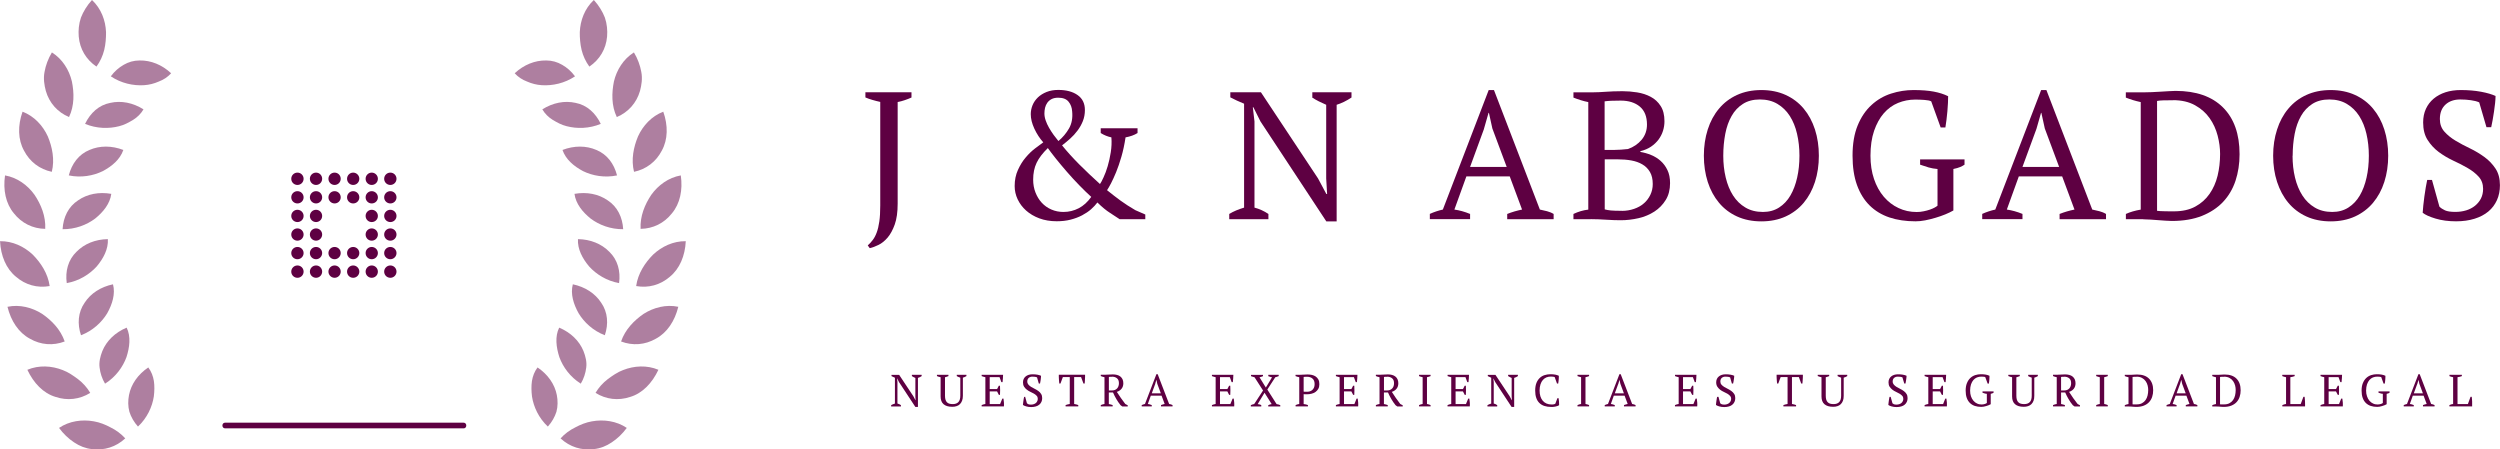 <?xml version="1.0" encoding="UTF-8"?><svg id="Capa_2" xmlns="http://www.w3.org/2000/svg" viewBox="0 0 437.83 78.71"><defs><style>.cls-1{fill:none;opacity:.5;}.cls-2{fill:#5e0042;}</style></defs><g id="Capa_1-2"><path class="cls-2" d="m151.56,17.08v-.92h8.07v.92c-.38.17-.77.32-1.18.46s-.81.25-1.24.33h0v17.79c0,1.48-.17,2.7-.51,3.65-.34.95-.76,1.72-1.25,2.3-.5.58-1.03,1.01-1.59,1.28-.56.28-1.08.47-1.54.57h0l-.35-.48c.32-.28.61-.59.87-.94.27-.35.5-.78.7-1.32.2-.53.35-1.18.46-1.94.11-.76.16-1.69.16-2.79h0v-18.14c-.47-.1-.92-.22-1.37-.35-.45-.13-.86-.27-1.24-.44h0Z"/><path class="cls-2" d="m191.11,34.48h0c-.63-.57-1.33-1.25-2.08-2.02-.75-.77-1.48-1.56-2.18-2.37-.7-.8-1.34-1.58-1.94-2.32-.59-.74-1.06-1.36-1.4-1.84h0c-.91.89-1.57,1.75-1.97,2.59-.4.84-.6,1.82-.6,2.94h0c0,.8.13,1.55.4,2.24.27.69.63,1.29,1.1,1.8.47.51,1.03.91,1.68,1.19.66.29,1.37.43,2.13.43h0c.95,0,1.84-.22,2.67-.65.83-.43,1.56-1.1,2.19-1.98Zm-8.2-14.61h0c0,.38.07.79.22,1.22.15.43.34.86.59,1.29.24.42.51.83.8,1.24.29.4.57.76.84,1.08h0c.76-.63,1.38-1.37,1.86-2.21.48-.84.66-1.83.55-2.97h0c-.04-.68-.25-1.25-.63-1.71-.38-.47-.99-.7-1.81-.7h0c-.46,0-.85.08-1.16.24-.31.16-.55.37-.75.64-.19.27-.32.56-.4.89-.07.33-.11.66-.11,1Zm17.69,18.52h-4.51c-.45-.3-1.01-.66-1.68-1.1-.68-.43-1.42-1.04-2.22-1.83h0c-.3.4-.67.8-1.11,1.19-.44.39-.97.74-1.57,1.06-.61.32-1.28.57-2.02.76-.74.19-1.55.28-2.42.28h0c-1.12,0-2.14-.17-3.05-.51-.91-.34-1.68-.8-2.32-1.37s-1.13-1.23-1.48-1.97c-.35-.74-.52-1.51-.52-2.32h0c0-1.04.19-1.98.57-2.81.38-.84.83-1.57,1.36-2.19.53-.63,1.08-1.16,1.65-1.59s1.05-.79,1.43-1.06h0c-.61-.68-1.13-1.47-1.56-2.39-.42-.91-.63-1.75-.63-2.54h0c0-.53.1-1.05.31-1.57.21-.52.53-.97.94-1.37.41-.39.92-.71,1.52-.95.6-.24,1.29-.36,2.05-.36h0c1.4,0,2.53.3,3.38.9.86.6,1.28,1.48,1.28,2.62h0c0,.7-.12,1.35-.36,1.95-.24.6-.56,1.16-.94,1.66-.38.51-.81.98-1.28,1.4-.48.43-.95.82-1.42,1.18h0c.87,1.08,1.88,2.19,3.02,3.34,1.14,1.14,2.35,2.28,3.62,3.43h0c.17-.23.38-.62.63-1.18.26-.55.5-1.2.72-1.94.22-.74.4-1.55.54-2.43.14-.88.18-1.75.11-2.62h0c-.63-.13-1.26-.38-1.87-.76h0v-.83h6.45v.83c-.57.36-1.27.61-2.1.76h0c-.19,1.25-.43,2.38-.73,3.4-.3,1.02-.6,1.91-.92,2.69-.32.77-.62,1.43-.9,1.97-.29.54-.51.94-.69,1.19h0c.81.66,1.6,1.26,2.37,1.83.77.56,1.64,1.12,2.59,1.67h0l1.74.76v.8Z"/><path class="cls-2" d="m229.83,17.08v-.92h6.86v.92c-.89.59-1.76,1.01-2.6,1.27h0v20.42h-1.81l-11.53-17.5-1.24-2.48h-.1l.29,2.48v15.09c.87.23,1.68.6,2.44,1.11h0v.92h-6.86v-.92c.38-.23.79-.44,1.22-.62.43-.18.89-.34,1.38-.49h0v-18.2c-.42-.17-.84-.35-1.25-.54-.41-.19-.8-.38-1.16-.57h0v-.89h5.36l10,15.09,1.46,2.73h.13l-.16-2.73v-12.9c-.45-.19-.88-.39-1.29-.6-.41-.21-.8-.43-1.16-.66h0Z"/><path class="cls-2" d="m257.46,37.46v.92h-7.05v-.92c.76-.34,1.52-.59,2.28-.76h0l8.03-20.93h.92l8.04,20.93c.42.09.84.18,1.25.29s.8.26,1.16.48h0v.92h-8.13v-.92c.42-.17.86-.32,1.3-.45.45-.13.88-.23,1.3-.32h0l-2.16-5.81h-7.59l-2.1,5.81c.89.13,1.8.38,2.73.76h0Zm2.44-14.9l-2.44,6.67h6.41l-2.51-6.73-.6-2.73h-.07l-.8,2.79Z"/><path class="cls-2" d="m278.61,38.39h-3.05v-.92c.84-.4,1.71-.66,2.6-.76h0v-18.83c-.43-.08-.86-.2-1.3-.33-.45-.14-.88-.29-1.3-.46h0v-.92h3.36c.4,0,.79-.01,1.16-.03.37-.02.76-.05,1.16-.07.4-.02.84-.04,1.3-.07.47-.02.99-.03,1.59-.03h0c.85,0,1.71.07,2.59.21.88.14,1.67.4,2.38.78.71.38,1.29.91,1.73,1.6.45.69.67,1.58.67,2.68h0c0,.55-.08,1.1-.25,1.65s-.43,1.06-.78,1.54c-.35.47-.79.89-1.32,1.25-.53.36-1.15.62-1.87.8h0v.13c.63.1,1.27.28,1.89.54.62.25,1.18.6,1.66,1.03.49.44.89.97,1.19,1.61.31.63.46,1.4.46,2.28h0c0,1.14-.25,2.13-.76,2.95-.51.83-1.17,1.5-1.98,2.03-.82.53-1.74.92-2.78,1.16-1.04.24-2.08.36-3.14.36h0c-.74,0-1.58-.03-2.51-.09-.93-.06-1.83-.1-2.7-.1h0Zm5.43-1.46h0c.76,0,1.47-.12,2.14-.35s1.24-.55,1.72-.97c.48-.41.85-.91,1.13-1.49.28-.58.42-1.21.42-1.89h0c0-.84-.16-1.55-.49-2.11-.33-.56-.77-1.01-1.33-1.33-.56-.33-1.21-.56-1.94-.69-.73-.13-1.49-.19-2.27-.19h-2.38v8.76c.3.08.65.15,1.07.19.41.04,1.06.06,1.95.06Zm-3.02-10.67h1.59c.36,0,.79-.02,1.28-.05s.91-.07,1.22-.11h0c.97-.34,1.77-.88,2.4-1.63.62-.75.93-1.64.93-2.65h0c0-1.4-.42-2.45-1.25-3.15-.84-.7-1.95-1.05-3.35-1.05h0c-.66,0-1.22.01-1.68.03-.47.02-.85.06-1.14.1h0v8.51Z"/><path class="cls-2" d="m298.4,27.27h0c0-1.65.23-3.18.68-4.59.45-1.41,1.11-2.63,1.97-3.65.86-1.03,1.91-1.83,3.16-2.4,1.25-.57,2.67-.86,4.26-.86h0c1.59,0,3.01.29,4.26.86,1.25.57,2.3,1.37,3.16,2.4.86,1.03,1.51,2.24,1.97,3.65.45,1.41.68,2.94.68,4.59h0c0,1.65-.23,3.18-.68,4.59-.46,1.41-1.11,2.62-1.97,3.65-.86,1.03-1.91,1.82-3.16,2.4-1.25.57-2.66.86-4.26.86h0c-1.59,0-3.01-.29-4.26-.86-1.25-.57-2.3-1.37-3.16-2.4-.86-1.03-1.52-2.25-1.97-3.65-.45-1.41-.68-2.94-.68-4.59Zm3.4,0h0c0,1.36.14,2.63.43,3.83.29,1.2.71,2.24,1.28,3.13.57.89,1.29,1.6,2.16,2.11.87.52,1.89.78,3.08.78h0c1.08,0,2.02-.26,2.83-.78.8-.52,1.47-1.22,1.98-2.11.52-.89.91-1.93,1.18-3.13.27-1.19.4-2.47.4-3.83h0c0-1.35-.14-2.63-.42-3.83-.27-1.19-.7-2.24-1.27-3.13-.57-.89-1.29-1.59-2.16-2.11-.87-.52-1.89-.78-3.08-.78h0c-1.17,0-2.16.26-2.97.78-.82.52-1.48,1.22-1.98,2.11-.51.89-.88,1.93-1.11,3.13-.23,1.2-.35,2.47-.35,3.83Z"/><path class="cls-2" d="m342.1,29.59v7.27c-.4.23-.87.46-1.41.68-.54.22-1.11.42-1.72.6-.6.18-1.21.33-1.81.45-.6.12-1.17.17-1.7.17h0c-1.7,0-3.22-.23-4.57-.68-1.35-.46-2.51-1.16-3.46-2.1-.95-.94-1.69-2.13-2.21-3.57-.52-1.44-.78-3.15-.78-5.15h0c0-2.07.3-3.84.9-5.3.6-1.46,1.41-2.65,2.42-3.57,1-.92,2.15-1.59,3.43-2,1.28-.41,2.59-.62,3.92-.62h0c1.4,0,2.58.09,3.54.27.96.18,1.81.45,2.53.81h0c0,.32-.01.71-.03,1.18-.02.47-.05.95-.1,1.46-.04.51-.09,1.01-.16,1.51-.06.5-.13.94-.19,1.32h-.83l-1.65-4.57c-.23-.13-.62-.21-1.18-.25-.55-.04-1.09-.06-1.62-.06h0c-1.06,0-2.07.2-3.02.59-.95.39-1.78,1-2.49,1.81-.71.82-1.27,1.84-1.7,3.08-.42,1.24-.63,2.69-.63,4.36h0c0,1.5.21,2.86.62,4.07.41,1.21.98,2.24,1.71,3.1.73.86,1.59,1.52,2.57,1.98.98.47,2.05.7,3.19.7h0c.42,0,.83-.04,1.24-.13.4-.08.77-.18,1.11-.3.34-.12.62-.24.84-.37.22-.13.38-.23.46-.31h0v-6.42c-.55-.04-1.07-.14-1.57-.28-.5-.15-.99-.31-1.48-.48h0v-.92h7.78v.92c-.21.15-.47.28-.76.41-.29.13-.7.24-1.21.35h0Z"/><path class="cls-2" d="m354.2,37.46v.92h-7.05v-.92c.76-.34,1.53-.59,2.29-.76h0l8.03-20.93h.92l8.03,20.93c.42.09.84.18,1.25.29s.8.26,1.16.48h0v.92h-8.13v-.92c.43-.17.86-.32,1.31-.45.44-.13.88-.23,1.3-.32h0l-2.16-5.81h-7.59l-2.1,5.81c.89.13,1.8.38,2.73.76h0Zm2.45-14.9l-2.45,6.67h6.42l-2.51-6.73-.6-2.73h-.06l-.8,2.79Z"/><path class="cls-2" d="m375.36,38.39h-3.05v-.92c.74-.34,1.61-.59,2.6-.76h0v-18.83c-.49-.1-.95-.23-1.4-.36-.44-.14-.84-.28-1.21-.43h0v-.92h3.24c.36,0,.78-.01,1.27-.03.49-.02.99-.05,1.51-.08.52-.03,1.02-.06,1.49-.09.48-.03.88-.05,1.19-.05h0c3.6,0,6.37.96,8.31,2.89,1.94,1.93,2.91,4.66,2.91,8.2h0c0,1.67-.24,3.22-.71,4.65-.48,1.43-1.2,2.66-2.18,3.7-.98,1.04-2.21,1.85-3.7,2.45-1.49.59-3.26.89-5.29.89h0c-.32,0-.68-.02-1.08-.05-.4-.03-.83-.06-1.27-.09-.44-.03-.89-.06-1.35-.1-.45-.03-.88-.05-1.28-.05h0Zm5.21-20.83h0c-.55,0-1.08,0-1.59.01-.51.01-.91.05-1.21.11h0v19.24c.11.02.3.04.57.05.28.01.57.02.89.03.32,0,.62.01.9.01h.62c1.46,0,2.7-.28,3.71-.83,1.02-.55,1.85-1.29,2.49-2.21.65-.92,1.12-1.98,1.42-3.19.29-1.21.44-2.48.44-3.81h0c0-1.04-.14-2.11-.43-3.22-.29-1.11-.75-2.13-1.4-3.05-.64-.92-1.5-1.68-2.56-2.27-1.06-.59-2.35-.89-3.88-.89Z"/><path class="cls-2" d="m398.1,27.27h0c0-1.65.23-3.18.69-4.59.45-1.41,1.11-2.63,1.97-3.65.86-1.03,1.91-1.83,3.16-2.4,1.25-.57,2.67-.86,4.26-.86h0c1.59,0,3.01.29,4.26.86,1.25.57,2.3,1.37,3.16,2.4.86,1.03,1.52,2.24,1.97,3.65.45,1.41.68,2.94.68,4.59h0c0,1.65-.23,3.18-.68,4.59-.45,1.41-1.11,2.62-1.97,3.65-.86,1.03-1.91,1.82-3.16,2.4-1.25.57-2.67.86-4.26.86h0c-1.59,0-3.01-.29-4.26-.86-1.25-.57-2.3-1.37-3.16-2.4-.86-1.03-1.51-2.25-1.97-3.65-.46-1.41-.69-2.94-.69-4.59Zm3.4,0h0c0,1.36.14,2.63.43,3.83.29,1.2.72,2.24,1.29,3.13.57.89,1.29,1.6,2.16,2.11.87.52,1.89.78,3.08.78h0c1.08,0,2.02-.26,2.83-.78.81-.52,1.47-1.22,1.99-2.11.52-.89.91-1.93,1.18-3.13.27-1.19.4-2.47.4-3.83h0c0-1.35-.14-2.63-.42-3.83-.27-1.19-.7-2.24-1.27-3.13-.57-.89-1.29-1.59-2.16-2.11-.87-.52-1.89-.78-3.08-.78h0c-1.17,0-2.16.26-2.97.78s-1.48,1.22-1.98,2.11c-.51.89-.88,1.93-1.11,3.13-.23,1.2-.35,2.47-.35,3.83Z"/><path class="cls-2" d="m425.92,31.52l1.3,4.67c.25.25.58.47.98.65.4.18,1.01.27,1.81.27h0c.68,0,1.31-.09,1.9-.27.59-.18,1.1-.45,1.54-.8.43-.35.78-.77,1.04-1.27.25-.5.38-1.06.38-1.7h0c0-.85-.26-1.56-.78-2.13-.52-.57-1.17-1.08-1.94-1.52-.77-.45-1.61-.88-2.53-1.3-.91-.43-1.75-.93-2.53-1.51-.77-.58-1.42-1.28-1.94-2.1-.52-.81-.78-1.83-.78-3.06h0c0-.89.16-1.68.48-2.38s.77-1.29,1.35-1.78c.58-.49,1.28-.87,2.08-1.13.8-.26,1.7-.39,2.7-.39h0c1.29,0,2.47.1,3.54.3,1.07.2,1.91.45,2.53.74h0c0,.36-.03.78-.08,1.26-.05.47-.12.97-.19,1.48-.08.51-.16,1-.24,1.48-.08.47-.17.89-.25,1.25h-.83l-1.27-4.35c-.38-.17-.86-.3-1.45-.38-.58-.08-1.2-.13-1.86-.13h0c-1.08,0-1.95.3-2.6.9s-.98,1.44-.98,2.53h0c0,.87.26,1.6.78,2.19.52.59,1.17,1.12,1.95,1.59.78.47,1.63.92,2.53,1.35s1.74.94,2.53,1.51,1.43,1.25,1.95,2.03.78,1.76.78,2.92h0c0,.95-.17,1.82-.52,2.6-.35.78-.85,1.45-1.51,2-.66.55-1.46.97-2.42,1.27s-2.03.45-3.24.45h0c-1.33,0-2.53-.16-3.59-.48-1.06-.32-1.81-.66-2.25-1.02h0c.02-.36.06-.79.11-1.3.06-.51.12-1.03.19-1.57.07-.54.15-1.06.24-1.57.08-.51.17-.95.25-1.31h.83Z"/><path class="cls-2" d="m159.7,65.87v-.23h1.71v.23c-.22.15-.44.25-.65.31h0v5.09h-.45l-2.87-4.36-.31-.62h-.03l.07.62v3.76c.22.06.42.15.61.28h0v.23h-1.71v-.23c.1-.06.2-.11.31-.15.11-.05.22-.09.35-.12h0v-4.53c-.11-.04-.21-.09-.31-.14-.1-.05-.2-.09-.29-.14h0v-.22h1.34l2.49,3.75.36.68h.03l-.04-.68v-3.21c-.11-.05-.22-.1-.32-.15-.1-.05-.2-.11-.29-.17h0Z"/><path class="cls-2" d="m164.09,65.87v-.23h2.01v.23c-.1.04-.2.08-.3.11-.1.03-.2.06-.3.09h0v3.24c0,.28.03.51.09.7.06.19.15.34.26.45.12.11.26.2.43.24.17.05.37.07.58.07h0c.42,0,.74-.11.97-.34.23-.23.35-.61.35-1.14h0v-3.15c-.12-.04-.23-.09-.34-.13-.1-.05-.2-.09-.28-.14h0v-.23h1.69v.23c-.1.06-.2.11-.31.16-.1.05-.21.09-.31.11h0v3.17c0,.34-.05.63-.14.87-.09.24-.22.44-.38.6-.16.16-.36.28-.59.35-.23.08-.48.11-.76.11h0c-.66,0-1.16-.15-1.51-.45-.35-.3-.52-.76-.52-1.37h0v-3.36c-.22-.03-.43-.1-.65-.2h0Z"/><path class="cls-2" d="m171.92,65.64h3.75c0,.21-.01.42-.03.63-.01.22-.03.43-.06.65h-.21l-.32-.87h-1.72v2.09h1.29l.31-.59h.2c.03.52.03,1.06,0,1.6h-.2l-.31-.6h-1.29v2.21h1.82l.39-.95h.2c.04.22.06.45.08.67.01.23.02.46,0,.69h-3.9v-.23c.19-.08.4-.15.65-.19h0v-4.69c-.1-.02-.21-.05-.32-.08-.11-.03-.22-.07-.33-.11h0v-.23Z"/><path class="cls-2" d="m179.53,69.47l.32,1.16c.06.06.15.12.24.16.1.04.25.07.45.07h0c.17,0,.33-.02.48-.07.15-.05.27-.11.38-.2.11-.09.19-.19.25-.32.06-.12.1-.26.1-.42h0c0-.21-.06-.39-.19-.53-.13-.14-.29-.27-.48-.38-.19-.11-.4-.22-.63-.32-.22-.1-.43-.23-.62-.38-.2-.15-.36-.32-.48-.52-.13-.2-.19-.46-.19-.76h0c0-.22.04-.42.12-.59.08-.17.19-.32.34-.44.15-.12.32-.22.52-.28.2-.06.43-.1.67-.1h0c.32,0,.62.02.88.07.27.05.47.11.63.19h0c0,.09,0,.19-.02.31-.01.12-.03.24-.04.37-.02.13-.04.25-.06.37-.02.12-.04.22-.06.31h-.21l-.31-1.08c-.1-.04-.22-.08-.36-.1-.15-.02-.3-.03-.46-.03h0c-.27,0-.48.08-.65.23-.16.15-.24.36-.24.62h0c0,.22.07.4.2.55.13.15.29.28.48.4.2.12.4.23.63.34.22.11.43.23.63.38.2.14.36.31.48.51.13.2.19.44.19.73h0c0,.24-.04.46-.13.65-.09.2-.21.36-.38.5-.17.14-.37.24-.6.31-.24.07-.51.11-.81.11h0c-.33,0-.63-.04-.89-.12-.27-.08-.45-.16-.56-.25h0c0-.09.02-.2.03-.32.01-.13.03-.26.05-.39.02-.13.04-.26.06-.39.02-.13.04-.24.07-.32h.21Z"/><path class="cls-2" d="m188.84,70.94v.23h-2.22v-.23c.12-.04.23-.08.35-.11s.25-.06.38-.08h0v-4.71h-1.21l-.42,1.13h-.2c-.02-.11-.03-.23-.04-.36-.01-.13-.02-.27-.03-.41,0-.14-.01-.28-.02-.41s0-.25,0-.36h4.6c0,.1,0,.22,0,.35s-.01.27-.02.41c0,.14-.02.28-.02.41,0,.14-.02.26-.03.37h-.21l-.42-1.13h-1.21v4.71c.14.03.27.05.38.08.12.03.23.06.35.11h0Z"/><path class="cls-2" d="m194.19,68.72v2.04c.12.03.23.05.35.08s.22.06.32.1h0v.23h-2.08v-.23c.12-.05.23-.09.33-.12.11-.03.21-.05.32-.07h0v-4.69c-.14-.03-.26-.06-.36-.09-.11-.03-.2-.07-.29-.11h0v-.23h.7c.21,0,.44-.01.69-.03.25-.02.49-.03.73-.03h0c.26,0,.5.03.73.09.22.06.42.15.58.28.16.13.29.29.38.48.09.2.14.43.14.7h0c0,.38-.1.7-.31.96-.2.25-.48.44-.83.55h0c.23.36.46.71.71,1.07s.51.7.77,1.05h0l.43.23v.2h-.96l-.3-.22c-.15-.18-.28-.36-.4-.54-.12-.18-.24-.36-.34-.54-.1-.18-.2-.37-.3-.55-.09-.19-.19-.39-.28-.6h-.74Zm.54-2.73h0c-.13,0-.23,0-.31,0-.08,0-.16.02-.22.03h0v2.36h.57c.36,0,.65-.12.87-.35.21-.23.32-.54.32-.92h0c0-.39-.11-.68-.34-.86-.23-.19-.52-.28-.88-.28Z"/><path class="cls-2" d="m201.71,70.94v.23h-1.76v-.23c.19-.08.38-.15.57-.19h0l2-5.21h.23l2,5.21c.1.02.21.04.31.07.1.03.2.07.29.12h0v.23h-2.02v-.23c.1-.04.21-.08.32-.11.11-.03.22-.06.32-.08h0l-.54-1.45h-1.89l-.52,1.45c.22.03.45.09.68.19h0Zm.61-3.71l-.61,1.66h1.59l-.62-1.67-.15-.68h-.02l-.2.69Z"/><path class="cls-2" d="m212.25,65.64h3.75c0,.21-.01.42-.03.63-.01.22-.03.43-.06.65h-.21l-.32-.87h-1.72v2.09h1.29l.31-.59h.2c.03.52.03,1.06,0,1.6h-.2l-.31-.6h-1.29v2.21h1.82l.39-.95h.2c.04.22.06.45.08.67.01.23.02.46,0,.69h-3.9v-.23c.19-.08.4-.15.65-.19h0v-4.69c-.1-.02-.21-.05-.32-.08-.11-.03-.22-.07-.33-.11h0v-.23Z"/><path class="cls-2" d="m222.12,65.87v-.23h1.82v.23c-.09.04-.19.07-.29.11-.1.03-.2.06-.31.09h0l-1.39,2.15,1.62,2.55c.25.04.47.1.65.19h0v.23h-2.11v-.23c.19-.09.39-.16.6-.19h0l-1.25-1.99-1.2,1.99c.11.02.22.04.32.06s.21.06.31.12h0v.23h-1.83v-.23c.1-.05.2-.09.3-.12.1-.03.2-.05.29-.07h0l1.55-2.37-1.49-2.32c-.1-.03-.21-.06-.31-.09-.1-.03-.21-.07-.31-.1h0v-.23h2.1v.23c-.08.03-.17.06-.27.1-.1.03-.21.07-.34.1h0l1.11,1.79,1.08-1.79c-.22-.05-.44-.11-.66-.2h0Z"/><path class="cls-2" d="m228.31,69.01v1.75c.14.01.28.04.4.07.13.03.24.07.35.11h0v.23h-2.16v-.23c.1-.05.21-.09.32-.12.11-.03.22-.05.32-.07h0v-4.69c-.12-.02-.24-.05-.34-.08-.1-.03-.21-.07-.31-.11h0v-.23h.71c.21,0,.44-.01.69-.03.25-.02.48-.03.71-.03h0c.26,0,.51.03.76.08.25.06.47.15.66.28.19.13.35.31.47.53.12.22.17.49.17.82h0c0,.31-.06.58-.18.8-.12.22-.29.4-.49.55-.2.14-.43.25-.69.31-.26.07-.53.1-.8.1h-.12c-.06,0-.12,0-.18,0-.06,0-.12,0-.18-.01-.06,0-.1-.01-.13-.01h0Zm.54-3.02h0c-.13,0-.23,0-.31,0-.08,0-.15.02-.23.03h0v2.56s.06.01.11.02c.05,0,.1,0,.16.01s.11,0,.16,0h.13c.19,0,.36-.02.52-.07.16-.05.31-.13.43-.24.13-.11.22-.25.3-.42.08-.17.11-.37.11-.61h0c0-.43-.12-.76-.37-.97-.24-.22-.58-.32-1.01-.32Z"/><path class="cls-2" d="m233.98,65.64h3.75c0,.21-.01.42-.03.63-.01.22-.03.43-.06.65h-.21l-.32-.87h-1.73v2.09h1.29l.31-.59h.2c.03.52.03,1.06,0,1.6h-.2l-.31-.6h-1.29v2.21h1.82l.38-.95h.2c.03.22.06.45.08.67.01.23.02.46,0,.69h-3.9v-.23c.19-.08.4-.15.65-.19h0v-4.69c-.1-.02-.21-.05-.32-.08-.11-.03-.22-.07-.33-.11h0v-.23Z"/><path class="cls-2" d="m242.37,68.72v2.04c.12.03.24.05.35.08.11.03.22.06.32.1h0v.23h-2.08v-.23c.12-.05.23-.09.33-.12.1-.03.21-.05.31-.07h0v-4.69c-.14-.03-.26-.06-.36-.09-.1-.03-.2-.07-.28-.11h0v-.23h.69c.21,0,.44-.01.69-.03.25-.02.5-.03.73-.03h0c.26,0,.5.03.72.09.22.06.42.15.58.28.17.13.29.29.38.48.09.2.14.43.14.7h0c0,.38-.1.7-.31.96-.2.25-.48.44-.83.55h0c.23.36.46.71.71,1.07.25.35.51.7.77,1.05h0l.43.23v.2h-.96l-.3-.22c-.15-.18-.28-.36-.4-.54-.12-.18-.24-.36-.34-.54-.1-.18-.2-.37-.3-.55-.09-.19-.18-.39-.28-.6h-.74Zm.54-2.73h0c-.13,0-.23,0-.31,0-.08,0-.16.02-.22.03h0v2.36h.57c.36,0,.65-.12.87-.35.22-.23.32-.54.32-.92h0c0-.39-.11-.68-.34-.86-.23-.19-.52-.28-.88-.28Z"/><path class="cls-2" d="m250.54,70.94v.23h-2.02v-.23c.21-.09.42-.16.63-.19h0v-4.69c-.1-.02-.21-.05-.32-.08-.1-.03-.21-.07-.31-.11h0v-.23h2.02v.23c-.09.04-.2.08-.31.11-.11.03-.22.06-.32.08h0v4.69c.11.02.22.05.33.08.11.03.21.07.3.11h0Z"/><path class="cls-2" d="m253.52,65.64h3.75c0,.21-.02.42-.03.63-.01.22-.03.43-.06.65h-.21l-.32-.87h-1.73v2.09h1.29l.31-.59h.2c.03.52.03,1.06,0,1.6h-.2l-.31-.6h-1.29v2.21h1.82l.39-.95h.2c.04.22.06.45.08.67.02.23.02.46,0,.69h-3.9v-.23c.18-.08.4-.15.65-.19h0v-4.69c-.1-.02-.21-.05-.32-.08-.11-.03-.22-.07-.32-.11h0v-.23Z"/><path class="cls-2" d="m264.12,65.87v-.23h1.71v.23c-.22.15-.44.25-.65.31h0v5.09h-.45l-2.87-4.36-.31-.62h-.02l.07.62v3.76c.22.06.42.15.61.28h0v.23h-1.71v-.23c.1-.06.2-.11.31-.15.11-.05.22-.09.35-.12h0v-4.53c-.11-.04-.21-.09-.31-.14-.1-.05-.2-.09-.29-.14h0v-.22h1.34l2.49,3.75.36.68h.03l-.04-.68v-3.21c-.11-.05-.22-.1-.32-.15-.1-.05-.2-.11-.29-.17h0Z"/><path class="cls-2" d="m272.38,70.72l.37-.98h.21c.03.15.05.33.07.56.02.22.03.44.02.65h0c-.08.06-.17.12-.28.15-.11.04-.23.07-.35.1-.13.03-.25.05-.38.06-.13,0-.25.01-.37.01h0c-.44,0-.84-.06-1.19-.17-.35-.11-.64-.29-.88-.52-.24-.23-.43-.53-.55-.89-.13-.36-.19-.79-.19-1.28h0c0-.52.07-.95.21-1.32.14-.36.34-.66.58-.89.24-.23.52-.4.84-.5.32-.1.66-.16,1.01-.16h0c.35,0,.64.02.88.07.24.05.44.11.62.2h0c0,.08,0,.18,0,.3,0,.11-.01.23-.02.36-.01.13-.02.25-.04.37-.02.12-.03.23-.05.33h-.21l-.41-1.14c-.06-.03-.16-.05-.29-.06-.13-.01-.27-.02-.4-.02h0c-.26,0-.51.05-.75.14-.24.1-.44.25-.62.45-.18.2-.32.46-.42.76-.1.31-.16.67-.16,1.09h0c0,.38.05.72.14,1.02.1.3.23.56.41.77.18.21.4.38.66.49.26.11.55.17.88.17h0c.17,0,.32-.01.43-.04s.19-.06.23-.1h0Z"/><path class="cls-2" d="m278.3,70.94v.23h-2.03v-.23c.21-.09.42-.16.63-.19h0v-4.69c-.1-.02-.21-.05-.31-.08-.11-.03-.21-.07-.32-.11h0v-.23h2.03v.23c-.1.04-.2.08-.31.11-.11.03-.22.06-.32.08h0v4.69c.11.02.22.05.33.08s.21.07.3.11h0Z"/><path class="cls-2" d="m282.8,70.94v.23h-1.76v-.23c.19-.08.38-.15.57-.19h0l2-5.21h.23l2,5.21c.1.02.21.04.31.07.1.03.2.07.29.12h0v.23h-2.03v-.23c.1-.04.21-.08.33-.11.11-.03.22-.06.32-.08h0l-.54-1.45h-1.89l-.52,1.45c.22.03.45.09.68.19h0Zm.61-3.71l-.61,1.66h1.6l-.62-1.67-.15-.68h-.01l-.2.69Z"/><path class="cls-2" d="m293.35,65.64h3.75c0,.21-.01.42-.03.63-.01.22-.03.43-.06.65h-.21l-.32-.87h-1.73v2.09h1.29l.31-.59h.2c.03.52.03,1.06,0,1.6h-.2l-.31-.6h-1.29v2.21h1.82l.39-.95h.2c.04.22.06.45.08.67.02.23.02.46,0,.69h-3.9v-.23c.18-.08.4-.15.65-.19h0v-4.69c-.1-.02-.21-.05-.32-.08-.11-.03-.22-.07-.32-.11h0v-.23Z"/><path class="cls-2" d="m300.95,69.47l.32,1.16c.06.06.15.12.25.16.1.04.25.07.45.07h0c.17,0,.33-.02.47-.07.15-.05.28-.11.38-.2.11-.09.19-.19.26-.32.06-.12.1-.26.1-.42h0c0-.21-.07-.39-.2-.53-.13-.14-.29-.27-.48-.38-.19-.11-.4-.22-.63-.32-.23-.1-.44-.23-.63-.38-.19-.15-.35-.32-.48-.52-.13-.2-.2-.46-.2-.76h0c0-.22.04-.42.12-.59.08-.17.19-.32.34-.44.15-.12.32-.22.52-.28.2-.06.43-.1.67-.1h0c.32,0,.61.02.88.07.27.05.47.11.63.19h0c0,.09,0,.19-.02.31-.01.12-.03.24-.05.37-.02.13-.04.25-.06.37-.02.12-.05.22-.07.31h-.21l-.31-1.08c-.1-.04-.22-.08-.36-.1-.15-.02-.3-.03-.46-.03h0c-.27,0-.48.08-.65.23-.16.15-.24.36-.24.62h0c0,.22.06.4.19.55.13.15.29.28.48.4.2.12.4.23.63.34.22.11.43.23.63.38s.36.31.49.51c.13.2.19.44.19.73h0c0,.24-.04.46-.13.65-.09.2-.21.36-.38.5-.16.14-.36.24-.6.31-.24.07-.51.11-.81.11h0c-.33,0-.63-.04-.9-.12-.26-.08-.45-.16-.56-.25h0c0-.09.01-.2.03-.32.01-.13.03-.26.05-.39.02-.13.04-.26.06-.39.02-.13.04-.24.06-.32h.21Z"/><path class="cls-2" d="m314.55,70.94v.23h-2.22v-.23c.12-.04.23-.08.35-.11.12-.03.25-.06.38-.08h0v-4.71h-1.21l-.42,1.13h-.2c-.01-.11-.03-.23-.04-.36-.01-.13-.02-.27-.03-.41,0-.14-.02-.28-.02-.41,0-.13,0-.25,0-.36h4.6c0,.1,0,.22,0,.35s-.01.27-.02.41c0,.14-.02.28-.03.41,0,.14-.02.26-.03.37h-.21l-.41-1.13h-1.21v4.71c.14.03.27.05.38.08.12.03.23.06.34.11h0Z"/><path class="cls-2" d="m318.34,65.87v-.23h2.01v.23c-.1.04-.2.08-.3.11-.1.03-.2.06-.3.09h0v3.24c0,.28.03.51.09.7.06.19.15.34.27.45.12.11.26.2.43.24.17.05.36.07.58.07h0c.42,0,.74-.11.97-.34.23-.23.35-.61.35-1.14h0v-3.15c-.12-.04-.24-.09-.34-.13-.1-.05-.2-.09-.28-.14h0v-.23h1.69v.23c-.1.06-.2.11-.31.16-.1.05-.21.09-.31.11h0v3.17c0,.34-.04.63-.13.87-.09.24-.22.44-.38.6-.16.16-.36.28-.59.35-.23.08-.48.11-.76.11h0c-.66,0-1.16-.15-1.51-.45-.35-.3-.52-.76-.52-1.37h0v-3.36c-.22-.03-.43-.1-.65-.2h0Z"/><path class="cls-2" d="m331.11,69.47l.32,1.16c.06.06.15.12.24.16.1.04.25.07.45.07h0c.17,0,.33-.02.48-.07.15-.05.28-.11.38-.2.11-.09.19-.19.25-.32.06-.12.1-.26.1-.42h0c0-.21-.06-.39-.19-.53-.13-.14-.29-.27-.48-.38-.19-.11-.4-.22-.62-.32-.23-.1-.44-.23-.63-.38-.19-.15-.35-.32-.48-.52-.13-.2-.19-.46-.19-.76h0c0-.22.04-.42.12-.59.08-.17.19-.32.34-.44.15-.12.32-.22.52-.28.2-.06.43-.1.67-.1h0c.32,0,.62.02.88.07.27.05.48.11.63.19h0c0,.09,0,.19-.02.31-.01.12-.03.24-.05.37-.02.13-.04.25-.06.37-.02.12-.04.22-.06.31h-.21l-.32-1.08c-.09-.04-.21-.08-.36-.1-.15-.02-.3-.03-.46-.03h0c-.27,0-.48.08-.65.23-.16.15-.24.36-.24.62h0c0,.22.07.4.2.55.13.15.29.28.48.4.2.12.4.23.63.34.22.11.43.23.63.38s.36.31.48.51c.13.2.19.44.19.73h0c0,.24-.04.46-.13.65-.09.2-.21.36-.38.5-.16.14-.36.24-.6.31-.24.07-.51.11-.81.11h0c-.33,0-.63-.04-.89-.12-.27-.08-.45-.16-.56-.25h0c0-.09.02-.2.03-.32.01-.13.03-.26.05-.39.02-.13.04-.26.06-.39.02-.13.04-.24.07-.32h.21Z"/><path class="cls-2" d="m337.08,65.64h3.75c0,.21-.01.42-.03.63-.01.22-.03.43-.06.65h-.21l-.32-.87h-1.73v2.09h1.29l.31-.59h.2c.03.52.03,1.06,0,1.6h-.2l-.31-.6h-1.29v2.21h1.82l.38-.95h.2c.03.22.06.45.08.67.01.23.02.46,0,.69h-3.9v-.23c.18-.08.4-.15.65-.19h0v-4.69c-.11-.02-.22-.05-.33-.08-.11-.03-.22-.07-.32-.11h0v-.23Z"/><path class="cls-2" d="m348.64,68.98v1.81c-.1.06-.22.12-.35.17-.13.06-.28.1-.43.15s-.3.08-.45.11c-.15.03-.29.04-.42.04h0c-.42,0-.8-.06-1.14-.17-.33-.11-.62-.29-.86-.52-.24-.24-.42-.53-.55-.89-.13-.36-.19-.78-.19-1.28h0c0-.52.08-.96.23-1.32.15-.36.35-.66.6-.89.25-.23.54-.4.86-.5.32-.1.64-.15.97-.15h0c.35,0,.64.02.88.07.24.05.45.11.63.2h0c0,.08,0,.18,0,.29,0,.12-.01.24-.02.37-.01.13-.02.25-.04.38-.02.12-.03.23-.05.33h-.21l-.42-1.14c-.06-.03-.15-.05-.29-.06-.14-.01-.28-.02-.41-.02h0c-.26,0-.51.05-.75.14-.24.1-.44.25-.62.45-.17.2-.32.46-.42.76-.1.31-.16.67-.16,1.09h0c0,.38.05.71.15,1.01.1.3.25.56.43.77.18.22.4.38.64.49.24.12.51.17.8.17h0c.1,0,.21-.01.31-.03.1-.02.2-.05.28-.07.08-.03.15-.06.21-.09.06-.03.09-.06.11-.08h0v-1.6c-.14,0-.27-.03-.39-.07-.12-.04-.24-.08-.37-.12h0v-.23h1.94v.23c-.06.03-.12.07-.19.1-.07.03-.17.06-.3.09h0Z"/><path class="cls-2" d="m351.72,65.87v-.23h2.01v.23c-.1.04-.2.08-.3.11-.1.03-.2.06-.3.09h0v3.24c0,.28.03.51.09.7.06.19.15.34.27.45.12.11.26.2.43.24.17.05.37.07.58.07h0c.42,0,.74-.11.97-.34.23-.23.35-.61.35-1.14h0v-3.15c-.12-.04-.24-.09-.34-.13-.1-.05-.2-.09-.28-.14h0v-.23h1.69v.23c-.1.06-.2.11-.31.16-.1.05-.21.09-.31.11h0v3.17c0,.34-.04.63-.13.87-.09.24-.22.44-.38.6-.16.16-.36.28-.59.35-.23.08-.48.11-.76.11h0c-.66,0-1.16-.15-1.51-.45-.35-.3-.52-.76-.52-1.37h0v-3.36c-.22-.03-.43-.1-.65-.2h0Z"/><path class="cls-2" d="m360.96,68.72v2.04c.12.03.24.05.35.08s.22.06.32.1h0v.23h-2.08v-.23c.12-.05.23-.09.33-.12.1-.03.21-.05.32-.07h0v-4.69c-.14-.03-.26-.06-.37-.09-.1-.03-.2-.07-.28-.11h0v-.23h.69c.21,0,.44-.01.69-.03.25-.02.49-.03.73-.03h0c.26,0,.5.03.73.09.22.06.42.15.58.28.16.13.29.29.38.48.09.2.14.43.14.7h0c0,.38-.1.7-.3.96-.2.25-.48.44-.83.55h0c.23.36.46.71.71,1.07.25.35.51.7.78,1.05h0l.42.23v.2h-.96l-.3-.22c-.15-.18-.28-.36-.41-.54-.12-.18-.23-.36-.34-.54-.11-.18-.21-.37-.3-.55-.09-.19-.19-.39-.28-.6h-.74Zm.54-2.73h0c-.13,0-.23,0-.31,0s-.16.02-.23.03h0v2.36h.57c.36,0,.65-.12.87-.35.21-.23.32-.54.32-.92h0c0-.39-.11-.68-.34-.86-.23-.19-.52-.28-.88-.28Z"/><path class="cls-2" d="m369.14,70.94v.23h-2.03v-.23c.21-.09.42-.16.63-.19h0v-4.69c-.1-.02-.21-.05-.31-.08-.1-.03-.21-.07-.32-.11h0v-.23h2.03v.23c-.1.04-.2.08-.31.11-.11.03-.22.06-.32.08h0v4.69c.11.02.22.05.33.08.11.03.21.07.3.11h0Z"/><path class="cls-2" d="m372.88,71.18h-.76v-.23c.19-.08.4-.15.65-.19h0v-4.69c-.12-.03-.24-.06-.35-.09-.11-.03-.21-.07-.3-.11h0v-.23h.81c.09,0,.2,0,.31,0,.12,0,.25-.01.38-.02.13,0,.25-.01.37-.02.12,0,.22-.01.3-.01h0c.9,0,1.59.24,2.07.72.48.48.73,1.16.73,2.04h0c0,.42-.06.8-.18,1.16-.12.36-.3.66-.54.92-.24.26-.55.46-.92.61-.37.15-.81.22-1.32.22h0c-.08,0-.17,0-.27-.01-.1,0-.21-.02-.32-.02-.11,0-.22-.02-.34-.03-.11,0-.22,0-.32,0h0Zm1.3-5.19h0c-.14,0-.27,0-.4,0-.13,0-.22.01-.3.03h0v4.79s.07.01.14.01c.07,0,.14,0,.22,0,.08,0,.15,0,.22,0h.16c.36,0,.67-.07.92-.21.25-.14.46-.32.62-.55.16-.23.28-.5.35-.8.07-.3.11-.62.11-.95h0c0-.26-.03-.53-.1-.8-.07-.28-.19-.53-.35-.76-.16-.23-.37-.42-.63-.56-.27-.15-.59-.22-.97-.22Z"/><path class="cls-2" d="m381.19,70.94v.23h-1.76v-.23c.19-.08.38-.15.57-.19h0l2-5.21h.23l2,5.21c.1.02.21.04.31.07.1.03.2.07.29.12h0v.23h-2.03v-.23c.11-.04.22-.08.33-.11.11-.03.22-.06.32-.08h0l-.54-1.45h-1.89l-.52,1.45c.22.03.45.09.68.19h0Zm.61-3.71l-.61,1.66h1.6l-.62-1.67-.15-.68h-.02l-.2.69Z"/><path class="cls-2" d="m388.2,71.18h-.76v-.23c.19-.08.4-.15.65-.19h0v-4.69c-.12-.03-.24-.06-.35-.09-.11-.03-.21-.07-.3-.11h0v-.23h.81c.09,0,.2,0,.31,0,.12,0,.25-.01.38-.02.13,0,.25-.01.37-.02.12,0,.22-.01.3-.01h0c.9,0,1.59.24,2.07.72.48.48.73,1.16.73,2.04h0c0,.42-.06.8-.18,1.16-.12.36-.3.66-.54.92-.24.26-.55.46-.92.61-.37.15-.81.22-1.32.22h0c-.08,0-.17,0-.27-.01-.1,0-.21-.02-.32-.02-.11,0-.22-.02-.34-.03-.11,0-.22,0-.32,0h0Zm1.3-5.19h0c-.14,0-.27,0-.4,0-.13,0-.23.01-.3.03h0v4.79s.08.01.14.01c.07,0,.14,0,.22,0,.08,0,.15,0,.22,0h.16c.36,0,.67-.07.92-.21.25-.14.46-.32.62-.55.16-.23.28-.5.35-.8.07-.3.11-.62.11-.95h0c0-.26-.03-.53-.1-.8s-.19-.53-.35-.76c-.16-.23-.37-.42-.63-.56-.27-.15-.59-.22-.97-.22Z"/><path class="cls-2" d="m399.7,65.87v-.23h2.17v.23c-.13.05-.25.09-.38.12-.13.03-.25.06-.38.07h0v4.7h1.82l.47-1.27h.21c.01.11.03.24.04.38.01.15.02.3.03.45,0,.15.01.31.01.45s0,.28,0,.4h-3.98v-.23c.13-.06.24-.1.35-.13.1-.03.21-.05.3-.06h0v-4.69c-.12-.02-.24-.05-.35-.08-.11-.03-.21-.07-.3-.11h0Z"/><path class="cls-2" d="m406.42,65.64h3.75c0,.21-.01.42-.03.63-.01.22-.03.43-.06.65h-.21l-.32-.87h-1.73v2.09h1.29l.31-.59h.2c.03.52.03,1.06,0,1.6h-.2l-.31-.6h-1.29v2.21h1.82l.38-.95h.2c.03.22.06.45.08.67.01.23.02.46,0,.69h-3.9v-.23c.19-.08.4-.15.65-.19h0v-4.69c-.11-.02-.22-.05-.33-.08-.11-.03-.22-.07-.32-.11h0v-.23Z"/><path class="cls-2" d="m417.98,68.98v1.81c-.1.06-.22.12-.35.17-.13.06-.28.1-.43.15-.15.04-.3.08-.45.11-.15.03-.29.04-.42.04h0c-.42,0-.8-.06-1.14-.17-.33-.11-.62-.29-.86-.52-.24-.24-.42-.53-.55-.89-.13-.36-.19-.78-.19-1.28h0c0-.52.08-.96.23-1.32.15-.36.35-.66.6-.89.25-.23.54-.4.86-.5.32-.1.64-.15.97-.15h0c.35,0,.64.02.88.07.24.05.45.11.63.2h0c0,.08,0,.18,0,.29,0,.12-.01.24-.02.37-.01.13-.02.25-.04.38-.02.12-.03.23-.05.33h-.21l-.41-1.14c-.06-.03-.16-.05-.29-.06-.14-.01-.27-.02-.41-.02h0c-.26,0-.51.05-.75.14-.24.1-.44.25-.62.45-.17.2-.32.46-.42.76-.1.31-.16.67-.16,1.09h0c0,.38.05.71.16,1.01.1.3.24.56.42.77.18.22.4.38.64.49.24.12.51.17.8.17h0c.1,0,.21-.01.31-.03.1-.02.2-.05.28-.07.08-.03.15-.06.21-.09s.09-.06.11-.08h0v-1.6c-.14,0-.27-.03-.39-.07-.12-.04-.24-.08-.37-.12h0v-.23h1.94v.23c-.05.03-.12.07-.19.1-.07.03-.17.06-.3.09h0Z"/><path class="cls-2" d="m422.73,70.94v.23h-1.76v-.23c.19-.08.38-.15.57-.19h0l2-5.21h.23l2,5.21c.1.02.21.04.31.07.1.03.2.07.29.12h0v.23h-2.03v-.23c.1-.04.21-.08.32-.11.11-.03.22-.06.33-.08h0l-.54-1.45h-1.89l-.52,1.45c.22.03.45.09.68.19h0Zm.61-3.71l-.61,1.66h1.6l-.62-1.67-.15-.68h-.01l-.2.69Z"/><path class="cls-2" d="m428.98,65.87v-.23h2.17v.23c-.13.05-.25.09-.38.12-.13.03-.25.06-.38.07h0v4.7h1.82l.46-1.27h.21c.02.11.03.24.04.38.01.15.03.3.03.45,0,.15,0,.31,0,.45s0,.28,0,.4h-3.98v-.23c.13-.06.24-.1.35-.13.1-.03.21-.05.3-.06h0v-4.69c-.12-.02-.24-.05-.35-.08-.11-.03-.21-.07-.3-.11h0Z"/><g class="cls-1"><path class="cls-2" d="m21.93,76.78c-1.6,1.49-3.68,2.15-5.85,1.87-1.11-.12-2.15-.53-3.11-1.18-.97-.64-1.88-1.5-2.63-2.53h0c1.81-1.22,4.05-1.52,6.1-1.15,1.03.18,1.99.56,2.92,1.06.96.47,1.84,1.11,2.58,1.93Z"/><path class="cls-2" d="m24.16,74.71c1.6-1.49,2.5-3.45,2.78-5.27.11-.9.14-1.83.01-2.71-.14-.87-.45-1.67-.98-2.38-1.81,1.22-3.01,2.93-3.38,4.84-.18.95-.19,1.97.07,2.92.29.92.8,1.81,1.5,2.59Z"/><path class="cls-2" d="m15.81,68.8h0c-1.85,1.16-4.01,1.41-6.09.71-2.14-.64-3.83-2.42-4.93-4.75,2.02-.85,4.26-.71,6.19.05.99.37,1.81.95,2.68,1.59.85.65,1.58,1.45,2.14,2.4h0Z"/><path class="cls-2" d="m18.4,67.19h0c1.85-1.16,3.12-2.91,3.75-4.65.55-1.71.8-3.6.03-5.16-2.02.85-3.52,2.3-4.26,4.11-.35.89-.61,1.92-.48,2.87.11.96.42,1.94.96,2.84Z"/><path class="cls-2" d="m11.34,59.8c-2.04.78-4.21.61-6.1-.48-1.97-1.05-3.32-3.1-3.93-5.59h0c2.14-.45,4.31.12,6.06,1.23,1.68,1.15,3.24,2.75,3.96,4.84Z"/><path class="cls-2" d="m14.19,58.71h0c2.04-.78,3.63-2.26,4.59-3.85.88-1.58,1.46-3.37,1.01-5.07-2.14.45-3.9,1.58-4.97,3.23-1.15,1.65-1.31,3.71-.63,5.7Z"/><path class="cls-2" d="m8.69,50.1c-2.15.38-4.24-.2-5.89-1.63-1.72-1.4-2.67-3.67-2.79-6.23h0c2.19-.03,4.21.93,5.72,2.35,1.43,1.44,2.66,3.31,2.97,5.51Z"/><path class="cls-2" d="m11.69,49.58c2.15-.38,3.99-1.53,5.24-2.91,1.17-1.39,2.06-3.04,1.96-4.79-2.19.03-4.13.82-5.5,2.22-1.45,1.4-1.99,3.39-1.7,5.48Z"/><path class="cls-2" d="m7.92,40.08h0c-2.19-.03-4.13-1-5.48-2.71-1.43-1.7-1.93-4.11-1.56-6.65h0c2.15.38,3.96,1.71,5.17,3.4,1.13,1.69,1.99,3.75,1.87,5.97Z"/><path class="cls-2" d="m10.96,40.14c2.19.03,4.21-.74,5.7-1.86,1.41-1.14,2.6-2.59,2.83-4.33h0c-2.15-.38-4.21.02-5.82,1.14-1.69,1.1-2.59,2.95-2.71,5.05h0Z"/><path class="cls-2" d="m9.07,30.09c-2.14-.45-3.86-1.77-4.86-3.7-1.08-1.94-1.12-4.41-.26-6.83,2.04.78,3.56,2.44,4.42,4.32.78,1.87,1.24,4.07.7,6.22Z"/><path class="cls-2" d="m12.05,30.72c2.14.45,4.28.07,5.95-.75,1.6-.85,3.04-2.05,3.6-3.71-2.04-.78-4.14-.78-5.93,0-1.87.76-3.1,2.41-3.62,4.45Z"/><path class="cls-2" d="m12.09,20.5c-2.02-.85-3.45-2.47-4.06-4.56-.28-1.03-.46-2.22-.23-3.35.2-1.14.63-2.31,1.29-3.41,1.85,1.16,3.02,3.07,3.5,5.08.4,1.98.46,4.24-.5,6.24Z"/><path class="cls-2" d="m14.89,21.69c2.02.85,4.19.88,5.99.41.93-.23,1.66-.65,2.44-1.11.75-.47,1.37-1.08,1.81-1.84-1.85-1.16-3.91-1.57-5.83-1.13-1.99.38-3.49,1.78-4.4,3.67Z"/><path class="cls-2" d="m16.89,11.66h0c-1.81-1.22-2.91-3.08-3.1-5.25-.09-1.07.01-2.24.39-3.34.42-1.07,1.07-2.13,1.93-3.07,1.6,1.49,2.38,3.58,2.46,5.64.01,1.01-.07,2.08-.32,3.12-.26,1.03-.7,2.01-1.36,2.91h0Z"/><path class="cls-2" d="m19.41,13.37c1.81,1.22,3.94,1.67,5.81,1.55.94-.06,1.79-.29,2.59-.64.84-.32,1.57-.79,2.16-1.45h0c-1.6-1.49-3.55-2.28-5.53-2.24-1.01,0-1.94.27-2.78.76-.85.48-1.62,1.16-2.24,2h0Z"/><path class="cls-2" d="m95.95,74.71c-1.6-1.49-2.5-3.45-2.78-5.27-.11-.9-.14-1.83-.01-2.71.14-.87.45-1.67.98-2.38,1.81,1.22,3.01,2.93,3.38,4.84.18.95.19,1.97-.07,2.92-.29.92-.8,1.81-1.5,2.59Z"/><path class="cls-2" d="m98.18,76.78c1.6,1.49,3.68,2.15,5.85,1.87,1.11-.12,2.15-.53,3.11-1.18.97-.64,1.88-1.5,2.63-2.53h0c-1.81-1.22-4.05-1.52-6.1-1.15-1.03.18-1.99.56-2.92,1.06-.96.47-1.84,1.11-2.58,1.93Z"/><path class="cls-2" d="m101.71,67.19c-1.85-1.16-3.12-2.91-3.75-4.65-.55-1.71-.8-3.6-.03-5.16,2.02.85,3.52,2.3,4.26,4.11.35.89.61,1.92.48,2.87-.11.96-.42,1.94-.96,2.84h0Z"/><path class="cls-2" d="m104.29,68.8h0c1.85,1.16,4.01,1.41,6.09.71,2.14-.64,3.83-2.42,4.93-4.75-2.02-.85-4.26-.71-6.19.05-.99.37-1.81.95-2.68,1.59-.85.65-1.58,1.45-2.14,2.4Z"/><path class="cls-2" d="m105.92,58.71h0c-2.04-.78-3.63-2.26-4.59-3.85-.88-1.58-1.46-3.37-1.01-5.07h0c2.14.45,3.9,1.58,4.97,3.23,1.15,1.65,1.31,3.71.63,5.7Z"/><path class="cls-2" d="m108.76,59.8c2.04.78,4.21.61,6.1-.48,1.97-1.05,3.32-3.1,3.93-5.59h0c-2.14-.45-4.31.12-6.06,1.23-1.68,1.15-3.24,2.75-3.96,4.84Z"/><path class="cls-2" d="m108.42,49.58c-2.15-.38-3.99-1.53-5.24-2.91-1.17-1.39-2.06-3.04-1.96-4.79,2.19.03,4.13.82,5.5,2.22,1.45,1.4,1.99,3.39,1.7,5.48Z"/><path class="cls-2" d="m111.42,50.1c2.15.38,4.24-.2,5.89-1.63,1.72-1.4,2.67-3.67,2.79-6.23h0c-2.19-.03-4.21.93-5.72,2.35-1.43,1.44-2.66,3.31-2.97,5.51Z"/><path class="cls-2" d="m109.14,40.14c-2.19.03-4.21-.74-5.7-1.86-1.41-1.14-2.6-2.59-2.83-4.33,2.15-.38,4.21.02,5.82,1.14,1.69,1.1,2.59,2.95,2.71,5.05h0Z"/><path class="cls-2" d="m112.19,40.08h0c2.19-.03,4.13-1,5.48-2.71,1.43-1.7,1.93-4.11,1.56-6.65-2.15.38-3.96,1.71-5.17,3.4-1.13,1.69-1.99,3.75-1.87,5.97Z"/><path class="cls-2" d="m108.06,30.72c-2.14.45-4.28.07-5.95-.75-1.6-.85-3.04-2.05-3.6-3.71,2.04-.78,4.14-.78,5.93,0,1.87.76,3.1,2.41,3.62,4.45Z"/><path class="cls-2" d="m111.04,30.09c2.14-.45,3.86-1.77,4.86-3.7,1.08-1.94,1.12-4.41.26-6.83-2.04.78-3.56,2.44-4.42,4.32-.78,1.87-1.24,4.07-.7,6.22Z"/><path class="cls-2" d="m105.22,21.69c-2.02.85-4.19.88-5.99.41-.93-.23-1.66-.65-2.44-1.11-.75-.47-1.37-1.08-1.81-1.84,1.85-1.16,3.91-1.57,5.83-1.13,1.99.38,3.49,1.78,4.4,3.67Z"/><path class="cls-2" d="m108.02,20.5c2.02-.85,3.45-2.47,4.06-4.56.28-1.03.46-2.22.23-3.35-.2-1.14-.63-2.31-1.29-3.41-1.85,1.16-3.02,3.07-3.5,5.08-.4,1.98-.46,4.24.5,6.24Z"/><path class="cls-2" d="m100.7,13.37c-1.81,1.22-3.94,1.67-5.81,1.55-.94-.06-1.79-.29-2.59-.64-.84-.32-1.57-.79-2.16-1.45h0c1.6-1.49,3.55-2.28,5.53-2.24,1.01,0,1.94.27,2.78.76.85.48,1.62,1.16,2.24,2h0Z"/><path class="cls-2" d="m103.22,11.66h0c1.81-1.22,2.91-3.08,3.1-5.25.09-1.07-.01-2.24-.39-3.34-.42-1.07-1.07-2.13-1.93-3.07-1.6,1.49-2.38,3.58-2.46,5.64-.01,1.01.07,2.08.32,3.12.26,1.03.7,2.01,1.36,2.91h0Z"/></g><path class="cls-2" d="m51.01,31.31c0-.6.48-1.08,1.08-1.08s1.08.48,1.08,1.08-.48,1.08-1.08,1.08-1.08-.48-1.08-1.08h0Z"/><path class="cls-2" d="m54.27,31.31c0-.6.48-1.08,1.08-1.08s1.07.48,1.07,1.08-.48,1.08-1.07,1.08c-.59,0-1.08-.48-1.08-1.08h0Z"/><path class="cls-2" d="m51.01,34.56c0-.6.48-1.08,1.08-1.08s1.08.48,1.08,1.08-.48,1.07-1.08,1.07-1.08-.48-1.08-1.07h0Z"/><path class="cls-2" d="m54.27,34.56c0-.6.48-1.08,1.08-1.08s1.07.48,1.07,1.08-.48,1.07-1.07,1.07-1.08-.48-1.08-1.07h0Z"/><path class="cls-2" d="m51.01,37.82c0-.6.48-1.08,1.08-1.08s1.08.48,1.08,1.08-.48,1.07-1.08,1.07-1.08-.48-1.08-1.07h0Z"/><path class="cls-2" d="m54.27,37.82c0-.6.48-1.08,1.08-1.08s1.07.48,1.07,1.08-.48,1.07-1.07,1.07-1.08-.48-1.08-1.07h0Z"/><path class="cls-2" d="m51.01,41.07c0-.59.48-1.07,1.08-1.07s1.08.48,1.08,1.07-.48,1.08-1.08,1.08-1.08-.48-1.08-1.08h0Z"/><path class="cls-2" d="m54.27,41.07c0-.59.48-1.07,1.08-1.07s1.07.48,1.07,1.07-.48,1.08-1.07,1.08-1.08-.48-1.08-1.08h0Z"/><path class="cls-2" d="m57.52,31.31c0-.6.48-1.08,1.08-1.08s1.07.48,1.07,1.08-.48,1.08-1.07,1.08c-.6,0-1.08-.48-1.08-1.08h0Z"/><path class="cls-2" d="m60.78,31.31c0-.6.48-1.08,1.07-1.08s1.08.48,1.08,1.08-.48,1.08-1.08,1.08c-.59,0-1.07-.48-1.07-1.08h0Z"/><path class="cls-2" d="m64.03,31.31c0-.6.48-1.08,1.07-1.08s1.08.48,1.08,1.08-.48,1.08-1.08,1.08c-.59,0-1.07-.48-1.07-1.08h0Z"/><path class="cls-2" d="m67.28,31.31c0-.6.48-1.08,1.08-1.08s1.08.48,1.08,1.08-.48,1.08-1.08,1.08-1.08-.48-1.08-1.08h0Z"/><path class="cls-2" d="m57.52,34.56c0-.6.48-1.08,1.08-1.08s1.07.48,1.07,1.08-.48,1.07-1.07,1.07-1.08-.48-1.08-1.07h0Z"/><path class="cls-2" d="m60.78,34.56c0-.6.48-1.08,1.07-1.08s1.08.48,1.08,1.08-.48,1.07-1.08,1.07-1.07-.48-1.07-1.07h0Z"/><path class="cls-2" d="m64.03,34.56c0-.6.48-1.08,1.07-1.08s1.08.48,1.08,1.08-.48,1.07-1.08,1.07-1.07-.48-1.07-1.07h0Z"/><path class="cls-2" d="m67.28,34.56c0-.6.48-1.08,1.08-1.08s1.08.48,1.08,1.08-.48,1.07-1.08,1.07-1.08-.48-1.08-1.07h0Z"/><path class="cls-2" d="m64.03,37.82c0-.6.48-1.08,1.07-1.08s1.08.48,1.08,1.08-.48,1.07-1.08,1.07-1.07-.48-1.07-1.07h0Z"/><path class="cls-2" d="m67.28,37.82c0-.6.48-1.08,1.08-1.08s1.08.48,1.08,1.08-.48,1.07-1.08,1.07-1.08-.48-1.08-1.07h0Z"/><path class="cls-2" d="m64.03,41.07c0-.59.48-1.07,1.07-1.07s1.08.48,1.08,1.07-.48,1.08-1.08,1.08-1.07-.48-1.07-1.08h0Z"/><path class="cls-2" d="m67.28,41.07c0-.59.48-1.07,1.08-1.07s1.08.48,1.08,1.07-.48,1.08-1.08,1.08-1.08-.48-1.08-1.08h0Z"/><path class="cls-2" d="m51.01,44.32c0-.59.48-1.07,1.08-1.07s1.08.48,1.08,1.07-.48,1.08-1.08,1.08-1.08-.48-1.08-1.08h0Z"/><path class="cls-2" d="m54.27,44.32c0-.59.48-1.07,1.08-1.07s1.07.48,1.07,1.07-.48,1.08-1.07,1.08c-.59,0-1.08-.48-1.08-1.08h0Z"/><path class="cls-2" d="m51.01,47.57c0-.59.48-1.08,1.08-1.08s1.08.48,1.08,1.08-.48,1.08-1.08,1.08-1.08-.48-1.08-1.08h0Z"/><path class="cls-2" d="m54.27,47.57c0-.59.48-1.08,1.08-1.08s1.07.48,1.07,1.08-.48,1.08-1.07,1.08-1.08-.48-1.08-1.08h0Z"/><path class="cls-2" d="m57.52,44.32c0-.59.48-1.07,1.08-1.07s1.07.48,1.07,1.07-.48,1.08-1.07,1.08c-.6,0-1.08-.48-1.08-1.08h0Z"/><path class="cls-2" d="m60.78,44.32c0-.59.48-1.07,1.07-1.07s1.08.48,1.08,1.07-.48,1.08-1.08,1.08c-.59,0-1.07-.48-1.07-1.08h0Z"/><path class="cls-2" d="m64.03,44.32c0-.59.48-1.07,1.07-1.07s1.08.48,1.08,1.07-.48,1.08-1.08,1.08c-.59,0-1.07-.48-1.07-1.08h0Z"/><path class="cls-2" d="m67.28,44.32c0-.59.48-1.07,1.08-1.07s1.08.48,1.08,1.07-.48,1.08-1.08,1.08-1.08-.48-1.08-1.08h0Z"/><path class="cls-2" d="m57.52,47.57c0-.59.48-1.08,1.08-1.08s1.07.48,1.07,1.08-.48,1.08-1.07,1.08-1.08-.48-1.08-1.08h0Z"/><path class="cls-2" d="m60.78,47.57c0-.59.48-1.08,1.07-1.08s1.08.48,1.08,1.08-.48,1.08-1.08,1.08-1.07-.48-1.07-1.08h0Z"/><path class="cls-2" d="m64.03,47.57c0-.59.48-1.08,1.07-1.08s1.08.48,1.08,1.08-.48,1.08-1.08,1.08-1.07-.48-1.07-1.08h0Z"/><path class="cls-2" d="m67.28,47.57c0-.59.48-1.08,1.08-1.08s1.08.48,1.08,1.08-.48,1.08-1.08,1.08-1.08-.48-1.08-1.08h0Z"/><path class="cls-2" d="m81.21,75.02h-41.76c-.3,0-.5-.2-.5-.5s.2-.5.5-.5h41.71c.3,0,.5.2.5.5s-.2.5-.45.5Z"/></g></svg>